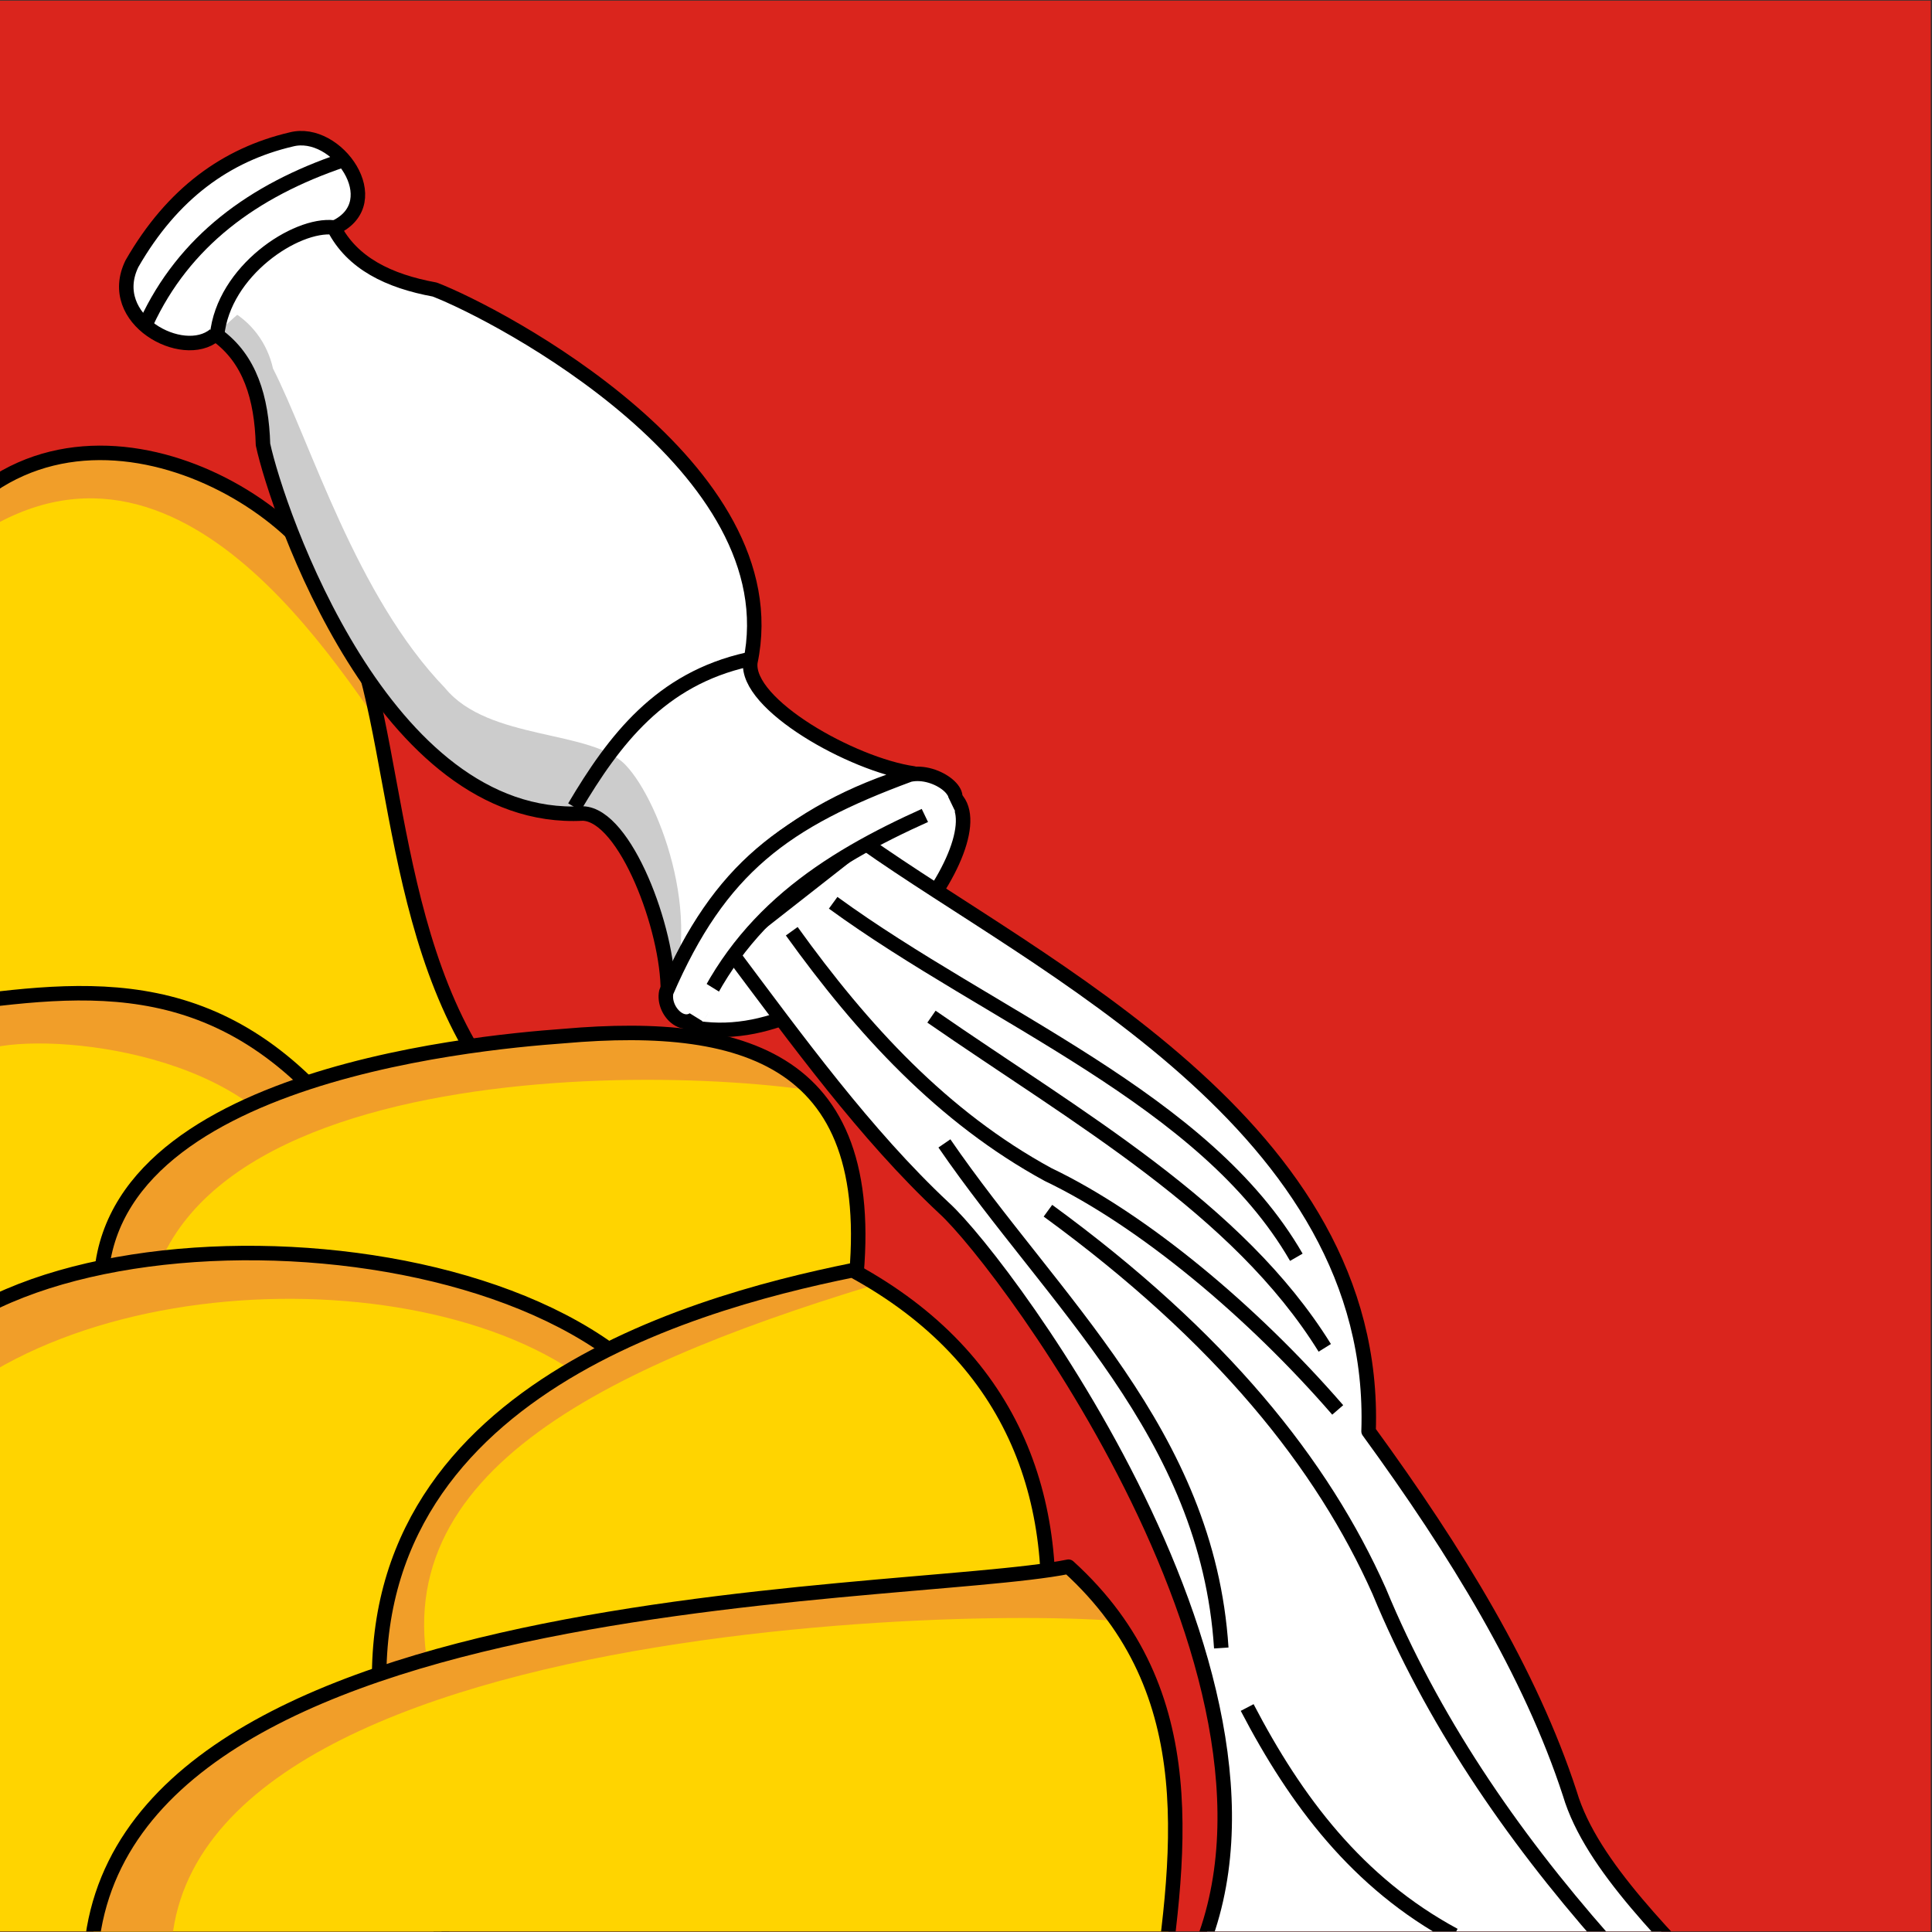 <?xml version="1.0" encoding="UTF-8" standalone="no"?>
<svg
   width="80"
   height="80"
   version="1.0"
   id="svg43"
   sodipodi:docname="36_Voronezh_Oblast.svg"
   inkscape:version="1.3.2 (091e20e, 2023-11-25, custom)"
   xmlns:inkscape="http://www.inkscape.org/namespaces/inkscape"
   xmlns:sodipodi="http://sodipodi.sourceforge.net/DTD/sodipodi-0.dtd"
   xmlns="http://www.w3.org/2000/svg"
   xmlns:svg="http://www.w3.org/2000/svg">
  <rect width="100%" height="100%" fill="#333333" stroke="none"/>
  <sodipodi:namedview
     id="namedview43"
     pagecolor="#505050"
     bordercolor="#ffffff"
     borderopacity="1"
     inkscape:showpageshadow="0"
     inkscape:pageopacity="0"
     inkscape:pagecheckerboard="1"
     inkscape:deskcolor="#505050"
     inkscape:zoom="1.1071944"
     inkscape:cx="839.5093"
     inkscape:cy="279.53537"
     inkscape:window-width="2560"
     inkscape:window-height="1377"
     inkscape:window-x="1912"
     inkscape:window-y="-8"
     inkscape:window-maximized="1"
     inkscape:current-layer="svg43" />
  <defs
     id="defs14">
    <clipPath
       id="n">
      <path
         d="m 319.21,557.58 c 6.423,-45.166 13.923,-90.585 -24.244,-125.26 -46.762,9.47 -280.78,4.415 -269.71,120.21 l 293.95,5.051 z"
         fill="none"
         stroke="#000000"
         stroke-linejoin="round"
         stroke-width="4"
         id="path1" />
    </clipPath>
    <clipPath
       id="m">
      <path
         d="m 319.21,557.58 c 6.423,-45.166 13.923,-90.585 -24.244,-125.26 -46.762,9.47 -280.78,4.415 -269.71,120.21 l 293.95,5.051 z"
         fill="none"
         stroke="#000000"
         stroke-linejoin="round"
         stroke-width="4"
         id="path2" />
    </clipPath>
    <clipPath
       id="l">
      <path
         d="m 287.89,460.6 c 6.423,-45.166 -7.29,-85.534 -52.528,-110.11 -46.762,9.47 -143.4,36.74 -129.3,130.31 l 181.83,-20.203 z"
         fill="none"
         stroke="#000000"
         stroke-linejoin="round"
         stroke-width="4"
         id="path3" />
    </clipPath>
    <clipPath
       id="k">
      <path
         d="m 297.32,187.63 c 6.423,-45.166 -7.29,-85.534 -52.528,-110.11 -46.762,9.47 -143.4,36.74 -129.3,130.31 l 181.83,-20.203 z"
         fill="none"
         stroke="#000000"
         stroke-linejoin="round"
         stroke-width="4"
         id="path4" />
    </clipPath>
    <clipPath
       id="j">
      <path
         d="m 187.89,392.92 c -37.833,-61.95 -199.78,-62.494 -219.2,-4.041 -1.176,97.799 1.503,193.58 111.12,233.35 l 108.09,-229.3 z"
         fill="none"
         stroke="#000000"
         stroke-linejoin="round"
         stroke-width="4"
         id="path5" />
    </clipPath>
    <clipPath
       id="i">
      <path
         d="m 187.89,392.92 c -37.833,-61.95 -199.78,-62.494 -219.2,-4.041 -1.176,97.799 1.503,193.58 111.12,233.35 l 108.09,-229.3 z"
         fill="none"
         stroke="#000000"
         stroke-linejoin="round"
         stroke-width="4"
         id="path6" />
    </clipPath>
    <clipPath
       id="h">
      <path
         d="m 28.284,362.62 c -8.557,-64.847 102.26,-74.943 127.28,-76.772 51.701,-4.549 89.61,7.094 79.802,74.751 -62.584,80.135 -137.28,10.946 -207.08,2.02 z"
         fill="none"
         stroke="#000000"
         stroke-linejoin="round"
         stroke-width="4"
         id="path7" />
    </clipPath>
    <clipPath
       id="g">
      <path
         d="m 28.284,362.62 c -8.557,-64.847 102.26,-74.943 127.28,-76.772 51.701,-4.549 89.61,7.094 79.802,74.751 -62.584,80.135 -137.28,10.946 -207.08,2.02 z"
         fill="none"
         stroke="#000000"
         stroke-linejoin="round"
         stroke-width="4"
         id="path8" />
    </clipPath>
    <clipPath
       id="f">
      <path
         d="m 94.954,310.09 c -35.921,-44.817 -74.602,-37.176 -113.14,-32.325 -9.15,65.295 -3.535,116.44 51.518,120.21 l 61.619,-87.883 z"
         fill="none"
         stroke="#000000"
         stroke-linejoin="round"
         stroke-width="4"
         id="path9" />
    </clipPath>
    <clipPath
       id="e">
      <path
         d="m 94.954,310.09 c -35.921,-44.817 -74.602,-37.176 -113.14,-32.325 -9.15,65.295 -3.535,116.44 51.518,120.21 l 61.619,-87.883 z"
         fill="none"
         stroke="#000000"
         stroke-linejoin="round"
         stroke-width="4"
         id="path10" />
    </clipPath>
    <clipPath
       id="d">
      <path
         d="m -17.173,148.47 c 35.725,-49.378 104.05,-10.763 112.13,20.203 16.028,31.305 11.1,98.18 47.477,137.38 l -178.8,40.406 19.193,-197.99 z"
         fill="none"
         stroke="#000000"
         stroke-linejoin="round"
         stroke-width="4"
         id="path11" />
    </clipPath>
    <clipPath
       id="c">
      <path
         d="m -17.173,148.47 c 35.725,-49.378 104.05,-10.763 112.13,20.203 16.028,31.305 11.1,98.18 47.477,137.38 l -178.8,40.406 19.193,-197.99 z"
         fill="none"
         stroke="#000000"
         stroke-linejoin="round"
         stroke-width="4"
         id="path12" />
    </clipPath>
    <clipPath
       id="b">
      <path
         d="m 193.79,0.602 c 0.186,-17.047 -11.707,-48.801 -23.46,-49.173 -54.875,2.955 -84.355,-83.577 -88.298,-101.87 -0.358,-12.88 -3.642,-23.62 -12.674,-30.154 1.774,-17.764 21.745,-30.946 32.216,-29.76 5.073,9.927 15.184,14.816 27.857,17.143 17.47,6.697 98.467,49.082 87.143,102.86 -1.432,11.672 28.126,28.287 45,30.714 -34.299,10.326 -56.338,30.869 -67.784,60.24 z"
         fill="none"
         stroke="#000000"
         stroke-linejoin="round"
         stroke-width="4"
         id="path13" />
    </clipPath>
    <clipPath
       id="a">
      <path
         d="m 184.36,273.57 c 0.186,-17.047 -11.707,-48.801 -23.46,-49.173 -54.875,2.955 -84.355,-83.577 -88.298,-101.87 -0.358,-12.88 -3.642,-23.62 -12.674,-30.154 1.774,-17.764 21.745,-30.946 32.216,-29.76 5.073,9.927 15.184,14.816 27.857,17.143 17.47,6.697 98.467,49.082 87.143,102.86 -1.432,11.672 28.126,28.287 45,30.714 -34.299,10.326 -56.338,30.869 -67.784,60.24 z"
         fill="none"
         stroke="#000000"
         stroke-linejoin="round"
         stroke-width="4"
         id="path14" />
    </clipPath>
    <clipPath
       clipPathUnits="userSpaceOnUse"
       id="clipPath43">
      <rect
         style="opacity:0.2;fill:#296912;stroke-width:2"
         id="rect44"
         width="533"
         height="533"
         x="9.429"
         y="-272.97" />
    </clipPath>
  </defs>
  <g
     transform="matrix(0.15,0,0,0.15,-1.415,40.971)"
     id="g43"
     clip-path="url(#clipPath43)">
    <g
       id="g16">
      <rect
         transform="translate(9.429,-272.97)"
         x="-34.286"
         y="-38.095"
         width="880"
         height="620"
         fill="#da251d"
         id="rect14" />
      <path
         transform="translate(9.429,-272.97)"
         d="m 264.29,220.83 c 10.453,13.828 -32.761,70.687 -73.571,62.5 -16.533,-47.572 17.908,-86.044 73.571,-62.5 z"
         fill="#ffffff"
         stroke="#000000"
         stroke-linejoin="round"
         stroke-width="4"
         id="path15" />
      <rect
         transform="translate(9.429,-272.97)"
         x="-20.714"
         y="108.33"
         width="160.71"
         height="203.57"
         clip-path="url(#c)"
         fill="#ffd400"
         id="rect15" />
      <rect
         transform="translate(9.429,-272.97)"
         x="35.714"
         y="53.333"
         width="225"
         height="237.86"
         clip-path="url(#a)"
         fill="#ffffff"
         id="rect16" />
      <path
         transform="translate(9.429,-272.97)"
         d="m 110.71,207.98 c -12.524,-15 -57.65,-98.905 -116.43,-60.714 -9.216,-46.748 37.943,-30.246 63.929,-37.5 29.049,28.508 55.305,60.338 52.5,98.214 z"
         clip-path="url(#d)"
         fill="#f19e29"
         id="path16" />
    </g>
    <path
       d="m -7.744,-124.51 c 35.725,-49.378 104.05,-10.763 112.13,20.203 16.028,31.305 11.1,98.18 47.477,137.38 l -178.8,40.406 19.193,-197.99 z"
       fill="none"
       stroke="#000000"
       stroke-linejoin="round"
       stroke-width="4"
       id="path17" />
    <g
       id="g19">
      <path
         d="m 192.29,6.077 c 12.601,-22.619 -0.49,-57.738 -10,-67.857 -9.229,-10.1 -37.957,-6.698 -50,-21.429 -24.57,-25.418 -37.025,-67.637 -47.5,-88.214 -1.474,-6.663 -5.778,-13.167 -13.214,-16.786 l -7.857,40.714 c 19.378,76.051 78.795,109.71 128.57,153.57 z"
         clip-path="url(#b)"
         fill="#cccccc"
         id="path18" />
      <rect
         transform="translate(9.429,-272.97)"
         x="-22.223"
         y="260.59"
         width="105.06"
         height="114.15"
         clip-path="url(#e)"
         fill="#ffd400"
         id="rect18" />
      <path
         transform="translate(9.429,-272.97)"
         d="M 81.822,318.17 C 63.496,288.106 6.386,284.182 -6.061,290.391 -18.091,264.526 14.8,262.85 35.355,254.531 c 76.093,12.416 48.733,39.849 46.467,63.64 z"
         clip-path="url(#f)"
         fill="#f19e29"
         id="path19" />
    </g>
    <path
       d="M 104.38,37.118 C 68.459,-7.699 29.778,-0.058 -8.76,4.793 c -9.15,65.295 -3.535,116.44 51.518,120.21 L 104.377,37.12 Z"
       fill="none"
       stroke="#000000"
       stroke-linejoin="round"
       stroke-width="4"
       id="path20" />
    <rect
       transform="translate(9.429,-272.97)"
       x="15.714"
       y="255.48"
       width="230.71"
       height="136.43"
       clip-path="url(#g)"
       fill="#ffd400"
       id="rect20" />
    <path
       transform="translate(9.429,-272.97)"
       d="M 237.5,303.33 C 193.598,292.648 28.73,289.092 40.71,378.33 -5.839,354.056 23.929,322.151 29.996,292.616 c 72.649,-7.946 154.07,-39.009 207.5,10.714 z"
       clip-path="url(#h)"
       fill="#f19e29"
       id="path21" />
    <path
       d="m 37.713,89.646 c -8.557,-64.847 102.26,-74.943 127.28,-76.772 51.701,-4.549 89.61,7.094 79.802,74.751 -62.584,80.135 -137.28,10.946 -207.08,2.02 z"
       fill="none"
       stroke="#000000"
       stroke-linejoin="round"
       stroke-width="4"
       id="path22" />
    <rect
       transform="translate(9.429,-272.97)"
       x="-37.376"
       y="313.12"
       width="206.07"
       height="239.41"
       clip-path="url(#i)"
       fill="#ffd400"
       id="rect22" />
    <path
       transform="translate(9.429,-272.97)"
       d="M 170.72,388.88 C 131.961,346.643 15.87,346.661 -26.26,398.982 -29.832,318.91 40.999,334.268 95.97,329.281 c 60.661,5.966 86.817,25.351 74.751,59.599 z"
       clip-path="url(#j)"
       fill="#f19e29"
       id="path23" />
    <path
       d="M 197.32,119.95 C 159.487,58 -2.46,57.456 -21.88,115.909 c -1.176,97.799 1.503,193.58 111.12,233.35 l 108.09,-229.3 z"
       fill="none"
       stroke="#000000"
       stroke-linejoin="round"
       stroke-width="4"
       id="path24" />
    <rect
       x="101.35"
       y="60.352"
       width="212.13"
       height="156.57"
       clip-path="url(#k)"
       fill="#ffd400"
       id="rect24" />
    <path
       transform="translate(9.429,-272.97)"
       d="M 247.99,352.52 C 169.73,375.694 104.35,405.445 119.2,464.65 l -55.558,-1.01 c 32.45,-77.64 108.83,-145.81 184.35,-111.12 z"
       clip-path="url(#l)"
       fill="#f19e29"
       id="path25" />
    <path
       d="m 297.32,187.63 c 6.423,-45.166 -7.29,-85.534 -52.528,-110.11 -46.762,9.47 -143.4,36.74 -129.3,130.31 l 181.83,-20.203 z"
       fill="none"
       stroke="#000000"
       stroke-linejoin="round"
       stroke-width="4"
       id="path26" />
    <rect
       transform="translate(9.429,-272.97)"
       x="15.714"
       y="409.05"
       width="325"
       height="143.57"
       clip-path="url(#m)"
       fill="#ffd400"
       id="rect26" />
    <g
       stroke="#000000"
       stroke-linejoin="round"
       stroke-width="4"
       id="g30">
      <path
         transform="translate(9.429,-272.97)"
         d="m 158.57,222.62 c 10.985,-18.539 23.711,-35.336 47.857,-40.714"
         fill="none"
         id="path27" />
      <path
         transform="translate(9.429,-272.97)"
         d="M 59.286,92.262 C 50.528,99.614 28.897,88.022 36.429,72.619 47.579,53.207 62.544,42.514 80.358,38.333 93.013,35.019 107.333,55.642 92.501,62.619"
         fill="#ffffff"
         id="path28" />
      <path
         transform="translate(9.429,-272.97)"
         d="M 40.357,89.048 C 50.818,66.414 69.91,52.411 94.643,44.048"
         fill="none"
         id="path29" />
      <path
         transform="translate(9.429,-272.97)"
         d="m 238.4,232.31 c 48.445,34.385 142.29,78.379 139.4,162.63 24.294,33.335 44.678,66.67 55.558,100.01 5.995,20.203 27.663,40.406 46.467,60.609 l -152.53,-9.091 c 41.694,-75.042 -49.585,-197.65 -66.67,-213.14 -21.683,-20.274 -40.52,-46.239 -59.599,-71.721 l 37.376,-29.294 z"
         fill="#ffffff"
         id="path30" />
    </g>
    <path
       transform="translate(9.429,-272.97)"
       d="M 50.003,559.6 C 17.635,446.54 277.533,442.48 314.663,447.98 l -12.627,-30.305 c -107.42,27.665 -272.11,-7.083 -284.86,123.74 l 32.83,18.183 z"
       clip-path="url(#n)"
       fill="#f19e29"
       id="path31" />
    <g
       fill="none"
       stroke="#000000"
       stroke-linejoin="round"
       stroke-width="4"
       id="g39">
      <g
         id="g38">
        <path
           d="m 328.64,284.61 c 6.423,-45.166 13.923,-90.585 -24.244,-125.26 -46.762,9.47 -280.78,4.415 -269.71,120.21 l 293.95,5.051 z"
           id="path32" />
        <path
           transform="translate(9.429,-272.97)"
           d="M 401.43,534.05 C 374.735,519.653 357.715,496.962 344.287,471.193"
           id="path33" />
        <path
           transform="translate(9.429,-272.97)"
           d="M 337.14,454.76 C 333.322,395.336 290.721,359.183 260.711,315.47"
           id="path34" />
        <path
           transform="translate(9.429,-272.97)"
           d="m 218.57,256.9 c 19.554,27.202 41.683,51.313 70.714,67.143 26.273,12.56 56.562,37.952 80,65"
           id="path35" />
        <path
           transform="translate(9.429,-272.97)"
           d="m 289.29,334.05 c 47.948,35 75.817,70 91.429,105 14.57,35.215 36.158,66.921 62.143,96.429"
           id="path36" />
        <path
           transform="translate(9.429,-272.97)"
           d="m 257.14,280.48 c 40.165,27.827 84.619,52.794 108.57,91.429"
           id="path37" />
        <path
           transform="translate(9.429,-272.97)"
           d="M 357.86,346.9 C 332.644,303.207 273.79,280.919 230,249.043"
           id="path38" />
      </g>
      <path
         d="m 193.79,0.602 c 0.186,-17.047 -11.707,-48.801 -23.46,-49.173 -54.875,2.955 -84.355,-83.577 -88.298,-101.87 -0.358,-12.88 -3.642,-23.62 -12.674,-30.154 1.774,-17.764 21.745,-30.946 32.216,-29.76 5.073,9.927 15.184,14.816 27.857,17.143 17.47,6.697 98.467,49.082 87.143,102.86 -1.432,11.672 28.126,28.287 45,30.714 -34.299,10.326 -56.338,30.869 -67.784,60.24 z"
         id="path39" />
    </g>
    <g
       stroke-linejoin="round"
       id="g42">
      <path
         transform="translate(9.429,-272.97)"
         d="m 251.07,213.69 c 7.625,-1.698 17.09,6.234 10.357,8.571 -28.981,12.397 -53.997,27.021 -67.857,56.429 -3.572,7.143 -10.799,0.663 -9.643,-5 14.837,-34.279 32.632,-47.273 67.143,-60 z"
         fill="#ffffff"
         stroke="#000000"
         stroke-width="4"
         id="path40" />
      <path
         transform="translate(9.429,-272.97)"
         d="m 192.05,280.57 4.911,-7.946"
         fill="none"
         stroke="#ffffff"
         stroke-width="4.9"
         id="path41" />
      <path
         d="m 264.79,-47.941 7.232,-3.482"
         fill="none"
         stroke="#ffffff"
         stroke-width="4.9"
         id="path42" />
    </g>
  </g>
</svg>
